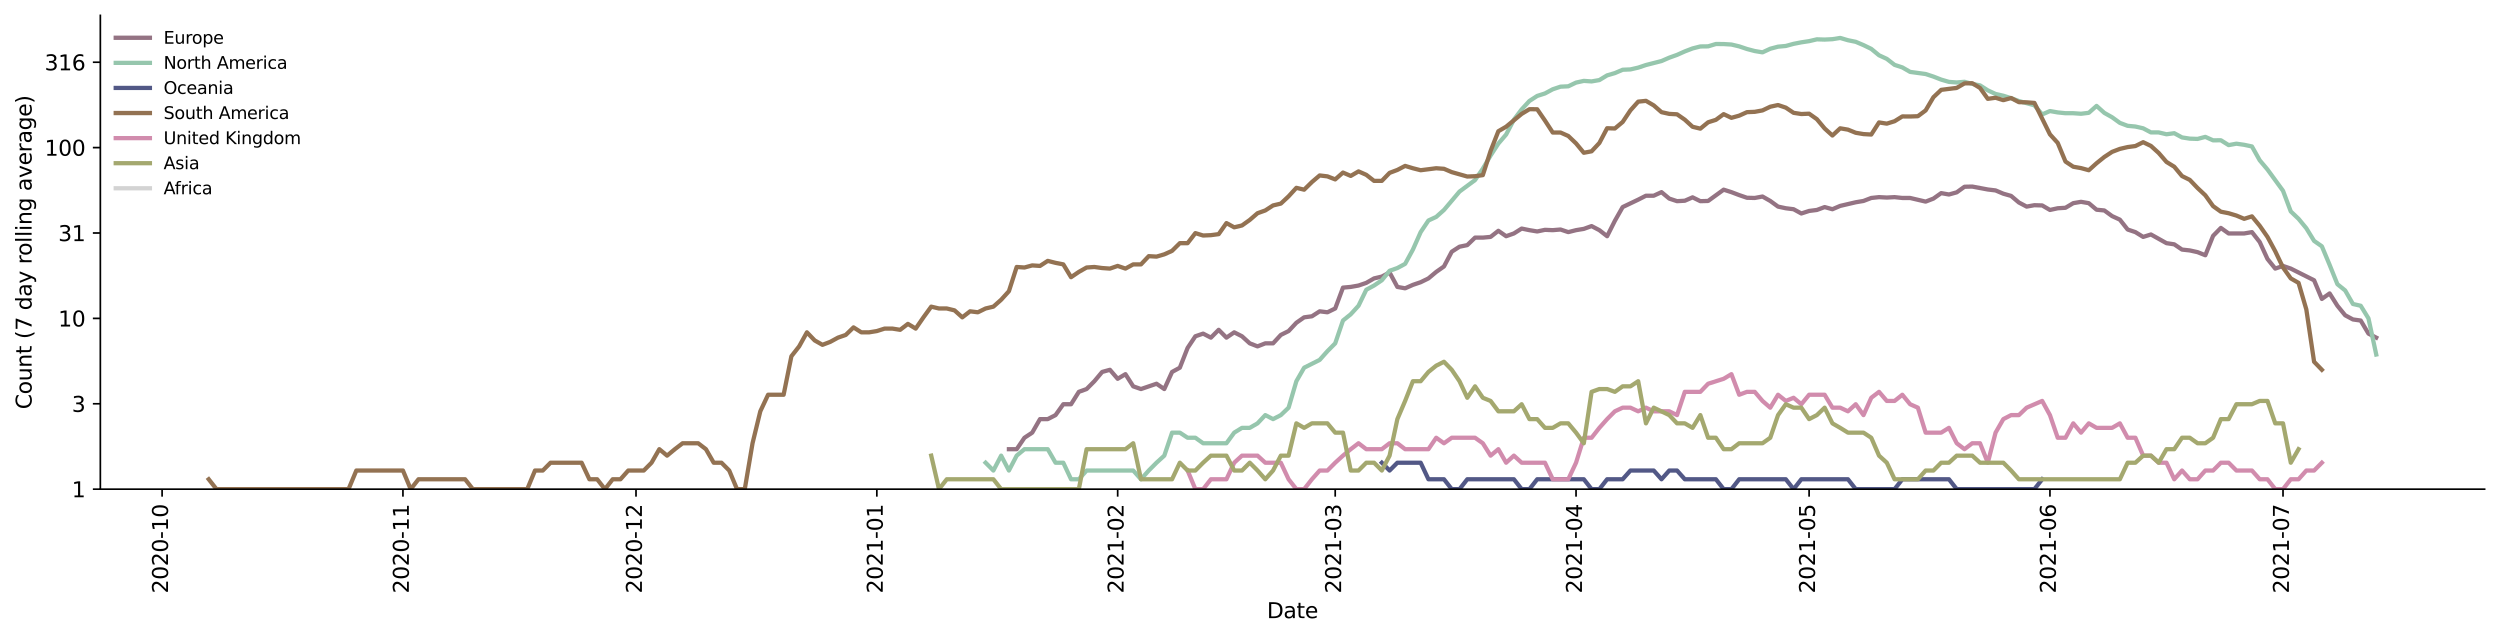 <?xml version="1.0" encoding="utf-8" standalone="no"?>
<!DOCTYPE svg PUBLIC "-//W3C//DTD SVG 1.1//EN"
  "http://www.w3.org/Graphics/SVG/1.1/DTD/svg11.dtd">
<svg height="298.621pt" version="1.1" viewBox="0 0 1170.166 298.621" width="1170.166pt" xmlns="http://www.w3.org/2000/svg" xmlns:xlink="http://www.w3.org/1999/xlink">
 <defs>
  <style type="text/css">*{stroke-linecap:butt;stroke-linejoin:round;}</style>
 </defs>
 <g id="figure_1">
  <g id="patch_1">
   <path d="M 0 298.621 
L 1170.166 298.621 
L 1170.166 0 
L 0 0 
z
" style="fill:#ffffff;"/>
  </g>
  <g id="axes_1">
   <g id="patch_2">
    <path d="M 46.966 228.96 
L 1162.966 228.96 
L 1162.966 7.2 
L 46.966 7.2 
z
" style="fill:#ffffff;"/>
   </g>
   <g id="matplotlib.axis_1">
    <g id="xtick_1">
     <g id="line2d_1">
      <defs>
       <path d="M 0 0 
L 0 3.5 
" id="m63867762b1" style="stroke:#000000;stroke-width:0.8;"/>
      </defs>
      <g>
       <use style="stroke:#000000;stroke-width:0.8;" x="75.875" xlink:href="#m63867762b1" y="228.96"/>
      </g>
     </g>
     <g id="text_1">
      <!-- 2020-10 -->
      <g transform="translate(78.634 277.743)rotate(-90)scale(0.1 -0.1)">
       <defs>
        <path d="M 1228 531 
L 3431 531 
L 3431 0 
L 469 0 
L 469 531 
Q 828 903 1448 1529 
Q 2069 2156 2228 2338 
Q 2531 2678 2651 2914 
Q 2772 3150 2772 3378 
Q 2772 3750 2511 3984 
Q 2250 4219 1831 4219 
Q 1534 4219 1204 4116 
Q 875 4013 500 3803 
L 500 4441 
Q 881 4594 1212 4672 
Q 1544 4750 1819 4750 
Q 2544 4750 2975 4387 
Q 3406 4025 3406 3419 
Q 3406 3131 3298 2873 
Q 3191 2616 2906 2266 
Q 2828 2175 2409 1742 
Q 1991 1309 1228 531 
z
" id="DejaVuSans-32" transform="scale(0.016)"/>
        <path d="M 2034 4250 
Q 1547 4250 1301 3770 
Q 1056 3291 1056 2328 
Q 1056 1369 1301 889 
Q 1547 409 2034 409 
Q 2525 409 2770 889 
Q 3016 1369 3016 2328 
Q 3016 3291 2770 3770 
Q 2525 4250 2034 4250 
z
M 2034 4750 
Q 2819 4750 3233 4129 
Q 3647 3509 3647 2328 
Q 3647 1150 3233 529 
Q 2819 -91 2034 -91 
Q 1250 -91 836 529 
Q 422 1150 422 2328 
Q 422 3509 836 4129 
Q 1250 4750 2034 4750 
z
" id="DejaVuSans-30" transform="scale(0.016)"/>
        <path d="M 313 2009 
L 1997 2009 
L 1997 1497 
L 313 1497 
L 313 2009 
z
" id="DejaVuSans-2d" transform="scale(0.016)"/>
        <path d="M 794 531 
L 1825 531 
L 1825 4091 
L 703 3866 
L 703 4441 
L 1819 4666 
L 2450 4666 
L 2450 531 
L 3481 531 
L 3481 0 
L 794 0 
L 794 531 
z
" id="DejaVuSans-31" transform="scale(0.016)"/>
       </defs>
       <use xlink:href="#DejaVuSans-32"/>
       <use x="63.623" xlink:href="#DejaVuSans-30"/>
       <use x="127.246" xlink:href="#DejaVuSans-32"/>
       <use x="190.869" xlink:href="#DejaVuSans-30"/>
       <use x="254.492" xlink:href="#DejaVuSans-2d"/>
       <use x="290.576" xlink:href="#DejaVuSans-31"/>
       <use x="354.199" xlink:href="#DejaVuSans-30"/>
      </g>
     </g>
    </g>
    <g id="xtick_2">
     <g id="line2d_2">
      <g>
       <use style="stroke:#000000;stroke-width:0.8;" x="188.602" xlink:href="#m63867762b1" y="228.96"/>
      </g>
     </g>
     <g id="text_2">
      <!-- 2020-11 -->
      <g transform="translate(191.361 277.743)rotate(-90)scale(0.1 -0.1)">
       <use xlink:href="#DejaVuSans-32"/>
       <use x="63.623" xlink:href="#DejaVuSans-30"/>
       <use x="127.246" xlink:href="#DejaVuSans-32"/>
       <use x="190.869" xlink:href="#DejaVuSans-30"/>
       <use x="254.492" xlink:href="#DejaVuSans-2d"/>
       <use x="290.576" xlink:href="#DejaVuSans-31"/>
       <use x="354.199" xlink:href="#DejaVuSans-31"/>
      </g>
     </g>
    </g>
    <g id="xtick_3">
     <g id="line2d_3">
      <g>
       <use style="stroke:#000000;stroke-width:0.8;" x="297.693" xlink:href="#m63867762b1" y="228.96"/>
      </g>
     </g>
     <g id="text_3">
      <!-- 2020-12 -->
      <g transform="translate(300.452 277.743)rotate(-90)scale(0.1 -0.1)">
       <use xlink:href="#DejaVuSans-32"/>
       <use x="63.623" xlink:href="#DejaVuSans-30"/>
       <use x="127.246" xlink:href="#DejaVuSans-32"/>
       <use x="190.869" xlink:href="#DejaVuSans-30"/>
       <use x="254.492" xlink:href="#DejaVuSans-2d"/>
       <use x="290.576" xlink:href="#DejaVuSans-31"/>
       <use x="354.199" xlink:href="#DejaVuSans-32"/>
      </g>
     </g>
    </g>
    <g id="xtick_4">
     <g id="line2d_4">
      <g>
       <use style="stroke:#000000;stroke-width:0.8;" x="410.42" xlink:href="#m63867762b1" y="228.96"/>
      </g>
     </g>
     <g id="text_4">
      <!-- 2021-01 -->
      <g transform="translate(413.18 277.743)rotate(-90)scale(0.1 -0.1)">
       <use xlink:href="#DejaVuSans-32"/>
       <use x="63.623" xlink:href="#DejaVuSans-30"/>
       <use x="127.246" xlink:href="#DejaVuSans-32"/>
       <use x="190.869" xlink:href="#DejaVuSans-31"/>
       <use x="254.492" xlink:href="#DejaVuSans-2d"/>
       <use x="290.576" xlink:href="#DejaVuSans-30"/>
       <use x="354.199" xlink:href="#DejaVuSans-31"/>
      </g>
     </g>
    </g>
    <g id="xtick_5">
     <g id="line2d_5">
      <g>
       <use style="stroke:#000000;stroke-width:0.8;" x="523.147" xlink:href="#m63867762b1" y="228.96"/>
      </g>
     </g>
     <g id="text_5">
      <!-- 2021-02 -->
      <g transform="translate(525.907 277.743)rotate(-90)scale(0.1 -0.1)">
       <use xlink:href="#DejaVuSans-32"/>
       <use x="63.623" xlink:href="#DejaVuSans-30"/>
       <use x="127.246" xlink:href="#DejaVuSans-32"/>
       <use x="190.869" xlink:href="#DejaVuSans-31"/>
       <use x="254.492" xlink:href="#DejaVuSans-2d"/>
       <use x="290.576" xlink:href="#DejaVuSans-30"/>
       <use x="354.199" xlink:href="#DejaVuSans-32"/>
      </g>
     </g>
    </g>
    <g id="xtick_6">
     <g id="line2d_6">
      <g>
       <use style="stroke:#000000;stroke-width:0.8;" x="624.966" xlink:href="#m63867762b1" y="228.96"/>
      </g>
     </g>
     <g id="text_6">
      <!-- 2021-03 -->
      <g transform="translate(627.725 277.743)rotate(-90)scale(0.1 -0.1)">
       <defs>
        <path d="M 2597 2516 
Q 3050 2419 3304 2112 
Q 3559 1806 3559 1356 
Q 3559 666 3084 287 
Q 2609 -91 1734 -91 
Q 1441 -91 1130 -33 
Q 819 25 488 141 
L 488 750 
Q 750 597 1062 519 
Q 1375 441 1716 441 
Q 2309 441 2620 675 
Q 2931 909 2931 1356 
Q 2931 1769 2642 2001 
Q 2353 2234 1838 2234 
L 1294 2234 
L 1294 2753 
L 1863 2753 
Q 2328 2753 2575 2939 
Q 2822 3125 2822 3475 
Q 2822 3834 2567 4026 
Q 2313 4219 1838 4219 
Q 1578 4219 1281 4162 
Q 984 4106 628 3988 
L 628 4550 
Q 988 4650 1302 4700 
Q 1616 4750 1894 4750 
Q 2613 4750 3031 4423 
Q 3450 4097 3450 3541 
Q 3450 3153 3228 2886 
Q 3006 2619 2597 2516 
z
" id="DejaVuSans-33" transform="scale(0.016)"/>
       </defs>
       <use xlink:href="#DejaVuSans-32"/>
       <use x="63.623" xlink:href="#DejaVuSans-30"/>
       <use x="127.246" xlink:href="#DejaVuSans-32"/>
       <use x="190.869" xlink:href="#DejaVuSans-31"/>
       <use x="254.492" xlink:href="#DejaVuSans-2d"/>
       <use x="290.576" xlink:href="#DejaVuSans-30"/>
       <use x="354.199" xlink:href="#DejaVuSans-33"/>
      </g>
     </g>
    </g>
    <g id="xtick_7">
     <g id="line2d_7">
      <g>
       <use style="stroke:#000000;stroke-width:0.8;" x="737.693" xlink:href="#m63867762b1" y="228.96"/>
      </g>
     </g>
     <g id="text_7">
      <!-- 2021-04 -->
      <g transform="translate(740.452 277.743)rotate(-90)scale(0.1 -0.1)">
       <defs>
        <path d="M 2419 4116 
L 825 1625 
L 2419 1625 
L 2419 4116 
z
M 2253 4666 
L 3047 4666 
L 3047 1625 
L 3713 1625 
L 3713 1100 
L 3047 1100 
L 3047 0 
L 2419 0 
L 2419 1100 
L 313 1100 
L 313 1709 
L 2253 4666 
z
" id="DejaVuSans-34" transform="scale(0.016)"/>
       </defs>
       <use xlink:href="#DejaVuSans-32"/>
       <use x="63.623" xlink:href="#DejaVuSans-30"/>
       <use x="127.246" xlink:href="#DejaVuSans-32"/>
       <use x="190.869" xlink:href="#DejaVuSans-31"/>
       <use x="254.492" xlink:href="#DejaVuSans-2d"/>
       <use x="290.576" xlink:href="#DejaVuSans-30"/>
       <use x="354.199" xlink:href="#DejaVuSans-34"/>
      </g>
     </g>
    </g>
    <g id="xtick_8">
     <g id="line2d_8">
      <g>
       <use style="stroke:#000000;stroke-width:0.8;" x="846.784" xlink:href="#m63867762b1" y="228.96"/>
      </g>
     </g>
     <g id="text_8">
      <!-- 2021-05 -->
      <g transform="translate(849.543 277.743)rotate(-90)scale(0.1 -0.1)">
       <defs>
        <path d="M 691 4666 
L 3169 4666 
L 3169 4134 
L 1269 4134 
L 1269 2991 
Q 1406 3038 1543 3061 
Q 1681 3084 1819 3084 
Q 2600 3084 3056 2656 
Q 3513 2228 3513 1497 
Q 3513 744 3044 326 
Q 2575 -91 1722 -91 
Q 1428 -91 1123 -41 
Q 819 9 494 109 
L 494 744 
Q 775 591 1075 516 
Q 1375 441 1709 441 
Q 2250 441 2565 725 
Q 2881 1009 2881 1497 
Q 2881 1984 2565 2268 
Q 2250 2553 1709 2553 
Q 1456 2553 1204 2497 
Q 953 2441 691 2322 
L 691 4666 
z
" id="DejaVuSans-35" transform="scale(0.016)"/>
       </defs>
       <use xlink:href="#DejaVuSans-32"/>
       <use x="63.623" xlink:href="#DejaVuSans-30"/>
       <use x="127.246" xlink:href="#DejaVuSans-32"/>
       <use x="190.869" xlink:href="#DejaVuSans-31"/>
       <use x="254.492" xlink:href="#DejaVuSans-2d"/>
       <use x="290.576" xlink:href="#DejaVuSans-30"/>
       <use x="354.199" xlink:href="#DejaVuSans-35"/>
      </g>
     </g>
    </g>
    <g id="xtick_9">
     <g id="line2d_9">
      <g>
       <use style="stroke:#000000;stroke-width:0.8;" x="959.511" xlink:href="#m63867762b1" y="228.96"/>
      </g>
     </g>
     <g id="text_9">
      <!-- 2021-06 -->
      <g transform="translate(962.27 277.743)rotate(-90)scale(0.1 -0.1)">
       <defs>
        <path d="M 2113 2584 
Q 1688 2584 1439 2293 
Q 1191 2003 1191 1497 
Q 1191 994 1439 701 
Q 1688 409 2113 409 
Q 2538 409 2786 701 
Q 3034 994 3034 1497 
Q 3034 2003 2786 2293 
Q 2538 2584 2113 2584 
z
M 3366 4563 
L 3366 3988 
Q 3128 4100 2886 4159 
Q 2644 4219 2406 4219 
Q 1781 4219 1451 3797 
Q 1122 3375 1075 2522 
Q 1259 2794 1537 2939 
Q 1816 3084 2150 3084 
Q 2853 3084 3261 2657 
Q 3669 2231 3669 1497 
Q 3669 778 3244 343 
Q 2819 -91 2113 -91 
Q 1303 -91 875 529 
Q 447 1150 447 2328 
Q 447 3434 972 4092 
Q 1497 4750 2381 4750 
Q 2619 4750 2861 4703 
Q 3103 4656 3366 4563 
z
" id="DejaVuSans-36" transform="scale(0.016)"/>
       </defs>
       <use xlink:href="#DejaVuSans-32"/>
       <use x="63.623" xlink:href="#DejaVuSans-30"/>
       <use x="127.246" xlink:href="#DejaVuSans-32"/>
       <use x="190.869" xlink:href="#DejaVuSans-31"/>
       <use x="254.492" xlink:href="#DejaVuSans-2d"/>
       <use x="290.576" xlink:href="#DejaVuSans-30"/>
       <use x="354.199" xlink:href="#DejaVuSans-36"/>
      </g>
     </g>
    </g>
    <g id="xtick_10">
     <g id="line2d_10">
      <g>
       <use style="stroke:#000000;stroke-width:0.8;" x="1068.602" xlink:href="#m63867762b1" y="228.96"/>
      </g>
     </g>
     <g id="text_10">
      <!-- 2021-07 -->
      <g transform="translate(1071.361 277.743)rotate(-90)scale(0.1 -0.1)">
       <defs>
        <path d="M 525 4666 
L 3525 4666 
L 3525 4397 
L 1831 0 
L 1172 0 
L 2766 4134 
L 525 4134 
L 525 4666 
z
" id="DejaVuSans-37" transform="scale(0.016)"/>
       </defs>
       <use xlink:href="#DejaVuSans-32"/>
       <use x="63.623" xlink:href="#DejaVuSans-30"/>
       <use x="127.246" xlink:href="#DejaVuSans-32"/>
       <use x="190.869" xlink:href="#DejaVuSans-31"/>
       <use x="254.492" xlink:href="#DejaVuSans-2d"/>
       <use x="290.576" xlink:href="#DejaVuSans-30"/>
       <use x="354.199" xlink:href="#DejaVuSans-37"/>
      </g>
     </g>
    </g>
    <g id="text_11">
     <!-- Date -->
     <g transform="translate(593.015 289.341)scale(0.1 -0.1)">
      <defs>
       <path d="M 1259 4147 
L 1259 519 
L 2022 519 
Q 2988 519 3436 956 
Q 3884 1394 3884 2338 
Q 3884 3275 3436 3711 
Q 2988 4147 2022 4147 
L 1259 4147 
z
M 628 4666 
L 1925 4666 
Q 3281 4666 3915 4102 
Q 4550 3538 4550 2338 
Q 4550 1131 3912 565 
Q 3275 0 1925 0 
L 628 0 
L 628 4666 
z
" id="DejaVuSans-44" transform="scale(0.016)"/>
       <path d="M 2194 1759 
Q 1497 1759 1228 1600 
Q 959 1441 959 1056 
Q 959 750 1161 570 
Q 1363 391 1709 391 
Q 2188 391 2477 730 
Q 2766 1069 2766 1631 
L 2766 1759 
L 2194 1759 
z
M 3341 1997 
L 3341 0 
L 2766 0 
L 2766 531 
Q 2569 213 2275 61 
Q 1981 -91 1556 -91 
Q 1019 -91 701 211 
Q 384 513 384 1019 
Q 384 1609 779 1909 
Q 1175 2209 1959 2209 
L 2766 2209 
L 2766 2266 
Q 2766 2663 2505 2880 
Q 2244 3097 1772 3097 
Q 1472 3097 1187 3025 
Q 903 2953 641 2809 
L 641 3341 
Q 956 3463 1253 3523 
Q 1550 3584 1831 3584 
Q 2591 3584 2966 3190 
Q 3341 2797 3341 1997 
z
" id="DejaVuSans-61" transform="scale(0.016)"/>
       <path d="M 1172 4494 
L 1172 3500 
L 2356 3500 
L 2356 3053 
L 1172 3053 
L 1172 1153 
Q 1172 725 1289 603 
Q 1406 481 1766 481 
L 2356 481 
L 2356 0 
L 1766 0 
Q 1100 0 847 248 
Q 594 497 594 1153 
L 594 3053 
L 172 3053 
L 172 3500 
L 594 3500 
L 594 4494 
L 1172 4494 
z
" id="DejaVuSans-74" transform="scale(0.016)"/>
       <path d="M 3597 1894 
L 3597 1613 
L 953 1613 
Q 991 1019 1311 708 
Q 1631 397 2203 397 
Q 2534 397 2845 478 
Q 3156 559 3463 722 
L 3463 178 
Q 3153 47 2828 -22 
Q 2503 -91 2169 -91 
Q 1331 -91 842 396 
Q 353 884 353 1716 
Q 353 2575 817 3079 
Q 1281 3584 2069 3584 
Q 2775 3584 3186 3129 
Q 3597 2675 3597 1894 
z
M 3022 2063 
Q 3016 2534 2758 2815 
Q 2500 3097 2075 3097 
Q 1594 3097 1305 2825 
Q 1016 2553 972 2059 
L 3022 2063 
z
" id="DejaVuSans-65" transform="scale(0.016)"/>
      </defs>
      <use xlink:href="#DejaVuSans-44"/>
      <use x="77.002" xlink:href="#DejaVuSans-61"/>
      <use x="138.281" xlink:href="#DejaVuSans-74"/>
      <use x="177.49" xlink:href="#DejaVuSans-65"/>
     </g>
    </g>
   </g>
   <g id="matplotlib.axis_2">
    <g id="ytick_1">
     <g id="line2d_11">
      <defs>
       <path d="M 0 0 
L -3.5 0 
" id="m324a8c10ae" style="stroke:#000000;stroke-width:0.8;"/>
      </defs>
      <g>
       <use style="stroke:#000000;stroke-width:0.8;" x="46.966" xlink:href="#m324a8c10ae" y="228.96"/>
      </g>
     </g>
     <g id="text_12">
      <!-- 1 -->
      <g transform="translate(33.603 232.759)scale(0.1 -0.1)">
       <use xlink:href="#DejaVuSans-31"/>
      </g>
     </g>
    </g>
    <g id="ytick_2">
     <g id="line2d_12">
      <g>
       <use style="stroke:#000000;stroke-width:0.8;" x="46.966" xlink:href="#m324a8c10ae" y="188.993"/>
      </g>
     </g>
     <g id="text_13">
      <!-- 3 -->
      <g transform="translate(33.603 192.792)scale(0.1 -0.1)">
       <use xlink:href="#DejaVuSans-33"/>
      </g>
     </g>
    </g>
    <g id="ytick_3">
     <g id="line2d_13">
      <g>
       <use style="stroke:#000000;stroke-width:0.8;" x="46.966" xlink:href="#m324a8c10ae" y="149.026"/>
      </g>
     </g>
     <g id="text_14">
      <!-- 10 -->
      <g transform="translate(27.241 152.825)scale(0.1 -0.1)">
       <use xlink:href="#DejaVuSans-31"/>
       <use x="63.623" xlink:href="#DejaVuSans-30"/>
      </g>
     </g>
    </g>
    <g id="ytick_4">
     <g id="line2d_14">
      <g>
       <use style="stroke:#000000;stroke-width:0.8;" x="46.966" xlink:href="#m324a8c10ae" y="109.059"/>
      </g>
     </g>
     <g id="text_15">
      <!-- 31 -->
      <g transform="translate(27.241 112.858)scale(0.1 -0.1)">
       <use xlink:href="#DejaVuSans-33"/>
       <use x="63.623" xlink:href="#DejaVuSans-31"/>
      </g>
     </g>
    </g>
    <g id="ytick_5">
     <g id="line2d_15">
      <g>
       <use style="stroke:#000000;stroke-width:0.8;" x="46.966" xlink:href="#m324a8c10ae" y="69.092"/>
      </g>
     </g>
     <g id="text_16">
      <!-- 100 -->
      <g transform="translate(20.878 72.891)scale(0.1 -0.1)">
       <use xlink:href="#DejaVuSans-31"/>
       <use x="63.623" xlink:href="#DejaVuSans-30"/>
       <use x="127.246" xlink:href="#DejaVuSans-30"/>
      </g>
     </g>
    </g>
    <g id="ytick_6">
     <g id="line2d_16">
      <g>
       <use style="stroke:#000000;stroke-width:0.8;" x="46.966" xlink:href="#m324a8c10ae" y="29.125"/>
      </g>
     </g>
     <g id="text_17">
      <!-- 316 -->
      <g transform="translate(20.878 32.924)scale(0.1 -0.1)">
       <use xlink:href="#DejaVuSans-33"/>
       <use x="63.623" xlink:href="#DejaVuSans-31"/>
       <use x="127.246" xlink:href="#DejaVuSans-36"/>
      </g>
     </g>
    </g>
    <g id="text_18">
     <!-- Count (7 day rolling average) -->
     <g transform="translate(14.798 191.548)rotate(-90)scale(0.1 -0.1)">
      <defs>
       <path d="M 4122 4306 
L 4122 3641 
Q 3803 3938 3442 4084 
Q 3081 4231 2675 4231 
Q 1875 4231 1450 3742 
Q 1025 3253 1025 2328 
Q 1025 1406 1450 917 
Q 1875 428 2675 428 
Q 3081 428 3442 575 
Q 3803 722 4122 1019 
L 4122 359 
Q 3791 134 3420 21 
Q 3050 -91 2638 -91 
Q 1578 -91 968 557 
Q 359 1206 359 2328 
Q 359 3453 968 4101 
Q 1578 4750 2638 4750 
Q 3056 4750 3426 4639 
Q 3797 4528 4122 4306 
z
" id="DejaVuSans-43" transform="scale(0.016)"/>
       <path d="M 1959 3097 
Q 1497 3097 1228 2736 
Q 959 2375 959 1747 
Q 959 1119 1226 758 
Q 1494 397 1959 397 
Q 2419 397 2687 759 
Q 2956 1122 2956 1747 
Q 2956 2369 2687 2733 
Q 2419 3097 1959 3097 
z
M 1959 3584 
Q 2709 3584 3137 3096 
Q 3566 2609 3566 1747 
Q 3566 888 3137 398 
Q 2709 -91 1959 -91 
Q 1206 -91 779 398 
Q 353 888 353 1747 
Q 353 2609 779 3096 
Q 1206 3584 1959 3584 
z
" id="DejaVuSans-6f" transform="scale(0.016)"/>
       <path d="M 544 1381 
L 544 3500 
L 1119 3500 
L 1119 1403 
Q 1119 906 1312 657 
Q 1506 409 1894 409 
Q 2359 409 2629 706 
Q 2900 1003 2900 1516 
L 2900 3500 
L 3475 3500 
L 3475 0 
L 2900 0 
L 2900 538 
Q 2691 219 2414 64 
Q 2138 -91 1772 -91 
Q 1169 -91 856 284 
Q 544 659 544 1381 
z
M 1991 3584 
L 1991 3584 
z
" id="DejaVuSans-75" transform="scale(0.016)"/>
       <path d="M 3513 2113 
L 3513 0 
L 2938 0 
L 2938 2094 
Q 2938 2591 2744 2837 
Q 2550 3084 2163 3084 
Q 1697 3084 1428 2787 
Q 1159 2491 1159 1978 
L 1159 0 
L 581 0 
L 581 3500 
L 1159 3500 
L 1159 2956 
Q 1366 3272 1645 3428 
Q 1925 3584 2291 3584 
Q 2894 3584 3203 3211 
Q 3513 2838 3513 2113 
z
" id="DejaVuSans-6e" transform="scale(0.016)"/>
       <path id="DejaVuSans-20" transform="scale(0.016)"/>
       <path d="M 1984 4856 
Q 1566 4138 1362 3434 
Q 1159 2731 1159 2009 
Q 1159 1288 1364 580 
Q 1569 -128 1984 -844 
L 1484 -844 
Q 1016 -109 783 600 
Q 550 1309 550 2009 
Q 550 2706 781 3412 
Q 1013 4119 1484 4856 
L 1984 4856 
z
" id="DejaVuSans-28" transform="scale(0.016)"/>
       <path d="M 2906 2969 
L 2906 4863 
L 3481 4863 
L 3481 0 
L 2906 0 
L 2906 525 
Q 2725 213 2448 61 
Q 2172 -91 1784 -91 
Q 1150 -91 751 415 
Q 353 922 353 1747 
Q 353 2572 751 3078 
Q 1150 3584 1784 3584 
Q 2172 3584 2448 3432 
Q 2725 3281 2906 2969 
z
M 947 1747 
Q 947 1113 1208 752 
Q 1469 391 1925 391 
Q 2381 391 2643 752 
Q 2906 1113 2906 1747 
Q 2906 2381 2643 2742 
Q 2381 3103 1925 3103 
Q 1469 3103 1208 2742 
Q 947 2381 947 1747 
z
" id="DejaVuSans-64" transform="scale(0.016)"/>
       <path d="M 2059 -325 
Q 1816 -950 1584 -1140 
Q 1353 -1331 966 -1331 
L 506 -1331 
L 506 -850 
L 844 -850 
Q 1081 -850 1212 -737 
Q 1344 -625 1503 -206 
L 1606 56 
L 191 3500 
L 800 3500 
L 1894 763 
L 2988 3500 
L 3597 3500 
L 2059 -325 
z
" id="DejaVuSans-79" transform="scale(0.016)"/>
       <path d="M 2631 2963 
Q 2534 3019 2420 3045 
Q 2306 3072 2169 3072 
Q 1681 3072 1420 2755 
Q 1159 2438 1159 1844 
L 1159 0 
L 581 0 
L 581 3500 
L 1159 3500 
L 1159 2956 
Q 1341 3275 1631 3429 
Q 1922 3584 2338 3584 
Q 2397 3584 2469 3576 
Q 2541 3569 2628 3553 
L 2631 2963 
z
" id="DejaVuSans-72" transform="scale(0.016)"/>
       <path d="M 603 4863 
L 1178 4863 
L 1178 0 
L 603 0 
L 603 4863 
z
" id="DejaVuSans-6c" transform="scale(0.016)"/>
       <path d="M 603 3500 
L 1178 3500 
L 1178 0 
L 603 0 
L 603 3500 
z
M 603 4863 
L 1178 4863 
L 1178 4134 
L 603 4134 
L 603 4863 
z
" id="DejaVuSans-69" transform="scale(0.016)"/>
       <path d="M 2906 1791 
Q 2906 2416 2648 2759 
Q 2391 3103 1925 3103 
Q 1463 3103 1205 2759 
Q 947 2416 947 1791 
Q 947 1169 1205 825 
Q 1463 481 1925 481 
Q 2391 481 2648 825 
Q 2906 1169 2906 1791 
z
M 3481 434 
Q 3481 -459 3084 -895 
Q 2688 -1331 1869 -1331 
Q 1566 -1331 1297 -1286 
Q 1028 -1241 775 -1147 
L 775 -588 
Q 1028 -725 1275 -790 
Q 1522 -856 1778 -856 
Q 2344 -856 2625 -561 
Q 2906 -266 2906 331 
L 2906 616 
Q 2728 306 2450 153 
Q 2172 0 1784 0 
Q 1141 0 747 490 
Q 353 981 353 1791 
Q 353 2603 747 3093 
Q 1141 3584 1784 3584 
Q 2172 3584 2450 3431 
Q 2728 3278 2906 2969 
L 2906 3500 
L 3481 3500 
L 3481 434 
z
" id="DejaVuSans-67" transform="scale(0.016)"/>
       <path d="M 191 3500 
L 800 3500 
L 1894 563 
L 2988 3500 
L 3597 3500 
L 2284 0 
L 1503 0 
L 191 3500 
z
" id="DejaVuSans-76" transform="scale(0.016)"/>
       <path d="M 513 4856 
L 1013 4856 
Q 1481 4119 1714 3412 
Q 1947 2706 1947 2009 
Q 1947 1309 1714 600 
Q 1481 -109 1013 -844 
L 513 -844 
Q 928 -128 1133 580 
Q 1338 1288 1338 2009 
Q 1338 2731 1133 3434 
Q 928 4138 513 4856 
z
" id="DejaVuSans-29" transform="scale(0.016)"/>
      </defs>
      <use xlink:href="#DejaVuSans-43"/>
      <use x="69.824" xlink:href="#DejaVuSans-6f"/>
      <use x="131.006" xlink:href="#DejaVuSans-75"/>
      <use x="194.385" xlink:href="#DejaVuSans-6e"/>
      <use x="257.764" xlink:href="#DejaVuSans-74"/>
      <use x="296.973" xlink:href="#DejaVuSans-20"/>
      <use x="328.76" xlink:href="#DejaVuSans-28"/>
      <use x="367.773" xlink:href="#DejaVuSans-37"/>
      <use x="431.396" xlink:href="#DejaVuSans-20"/>
      <use x="463.184" xlink:href="#DejaVuSans-64"/>
      <use x="526.66" xlink:href="#DejaVuSans-61"/>
      <use x="587.939" xlink:href="#DejaVuSans-79"/>
      <use x="647.119" xlink:href="#DejaVuSans-20"/>
      <use x="678.906" xlink:href="#DejaVuSans-72"/>
      <use x="717.77" xlink:href="#DejaVuSans-6f"/>
      <use x="778.951" xlink:href="#DejaVuSans-6c"/>
      <use x="806.734" xlink:href="#DejaVuSans-6c"/>
      <use x="834.518" xlink:href="#DejaVuSans-69"/>
      <use x="862.301" xlink:href="#DejaVuSans-6e"/>
      <use x="925.68" xlink:href="#DejaVuSans-67"/>
      <use x="989.156" xlink:href="#DejaVuSans-20"/>
      <use x="1020.943" xlink:href="#DejaVuSans-61"/>
      <use x="1082.223" xlink:href="#DejaVuSans-76"/>
      <use x="1141.402" xlink:href="#DejaVuSans-65"/>
      <use x="1202.926" xlink:href="#DejaVuSans-72"/>
      <use x="1244.039" xlink:href="#DejaVuSans-61"/>
      <use x="1305.318" xlink:href="#DejaVuSans-67"/>
      <use x="1368.795" xlink:href="#DejaVuSans-65"/>
      <use x="1430.318" xlink:href="#DejaVuSans-29"/>
     </g>
    </g>
   </g>
   <g id="line2d_17">
    <path clip-path="url(#pad38dbbc99)" d="M 472.238 210.249 
L 475.875 210.249 
L 479.511 204.897 
L 483.147 202.502 
L 486.784 196.173 
L 490.42 196.173 
L 494.057 194.296 
L 497.693 189.207 
L 501.329 189.207 
L 504.966 183.408 
L 508.602 182.097 
L 512.238 178.44 
L 515.875 174.095 
L 519.511 173.089 
L 523.147 177.302 
L 526.784 175.131 
L 530.42 180.835 
L 534.057 182.097 
L 541.329 179.617 
L 544.966 182.097 
L 548.602 174.095 
L 552.238 172.111 
L 555.875 162.855 
L 559.511 157.398 
L 563.147 156.158 
L 566.784 158.035 
L 570.42 154.377 
L 574.057 158.035 
L 577.693 155.554 
L 581.329 157.398 
L 584.966 160.707 
L 588.602 162.124 
L 592.238 160.707 
L 595.875 160.707 
L 599.511 156.772 
L 603.147 154.961 
L 606.784 151.069 
L 610.42 148.534 
L 614.057 148.048 
L 617.693 145.717 
L 621.329 146.171 
L 624.966 144.391 
L 628.602 134.621 
L 632.238 134.295 
L 635.875 133.652 
L 639.511 132.401 
L 643.147 130.315 
L 646.784 129.458 
L 650.42 127.536 
L 654.057 134.295 
L 657.693 134.95 
L 661.329 133.335 
L 664.966 132.096 
L 668.602 130.315 
L 672.238 127.27 
L 675.875 124.716 
L 679.511 117.817 
L 683.147 115.476 
L 686.784 114.73 
L 690.42 111.22 
L 694.057 111.22 
L 697.693 110.888 
L 701.329 108.033 
L 704.966 110.559 
L 708.602 109.273 
L 712.238 106.983 
L 715.875 107.73 
L 719.511 108.339 
L 723.147 107.579 
L 726.784 107.73 
L 730.42 107.429 
L 734.057 108.647 
L 737.693 107.73 
L 741.329 107.131 
L 744.966 105.821 
L 748.602 107.73 
L 752.238 110.559 
L 755.875 103.34 
L 759.511 96.923 
L 766.784 93.453 
L 770.42 91.603 
L 774.057 91.603 
L 777.693 89.936 
L 781.329 92.957 
L 784.966 94.161 
L 788.602 93.957 
L 792.238 92.37 
L 795.875 94.161 
L 799.511 94.059 
L 806.784 88.78 
L 810.42 89.936 
L 814.057 91.319 
L 817.693 92.565 
L 821.329 92.662 
L 824.966 91.984 
L 828.602 94.059 
L 832.238 96.702 
L 835.875 97.48 
L 839.511 97.932 
L 843.147 99.923 
L 846.784 98.738 
L 850.42 98.275 
L 854.057 96.923 
L 857.693 97.932 
L 861.329 96.374 
L 868.602 94.675 
L 872.238 94.059 
L 875.875 92.662 
L 879.511 92.273 
L 883.147 92.467 
L 886.784 92.273 
L 890.42 92.662 
L 894.057 92.662 
L 901.329 94.366 
L 904.966 92.957 
L 908.602 90.391 
L 912.238 91.038 
L 915.875 90.027 
L 919.511 87.409 
L 923.147 87.325 
L 930.42 88.693 
L 934.057 89.132 
L 937.693 90.667 
L 941.329 91.698 
L 944.966 94.779 
L 948.602 96.702 
L 952.238 96.049 
L 955.875 96.157 
L 959.511 98.275 
L 963.147 97.48 
L 966.784 97.256 
L 970.42 95.092 
L 974.057 94.469 
L 977.693 95.092 
L 981.329 98.161 
L 984.966 98.506 
L 988.602 101.15 
L 992.238 102.812 
L 995.875 107.429 
L 999.511 108.647 
L 1003.147 110.888 
L 1006.784 109.75 
L 1014.057 113.818 
L 1017.693 114.362 
L 1021.329 116.823 
L 1024.966 117.217 
L 1028.602 118.02 
L 1032.238 119.471 
L 1035.875 110.395 
L 1039.511 106.689 
L 1043.147 109.273 
L 1050.42 109.273 
L 1054.057 108.647 
L 1057.693 113.283 
L 1061.329 121.207 
L 1064.966 125.716 
L 1068.602 124.471 
L 1072.238 125.716 
L 1083.147 131.194 
L 1086.784 139.918 
L 1090.42 137.345 
L 1094.057 143.113 
L 1097.693 147.569 
L 1101.329 149.526 
L 1104.966 150.032 
L 1108.602 156.158 
L 1112.238 158.035 
L 1112.238 158.035 
" style="fill:none;stroke:#947383;stroke-linecap:square;stroke-width:2;"/>
   </g>
   <g id="line2d_18">
    <path clip-path="url(#pad38dbbc99)" d="M 461.329 216.578 
L 464.966 220.236 
L 468.602 213.269 
L 472.238 220.236 
L 475.875 213.269 
L 479.511 210.249 
L 490.42 210.249 
L 494.057 216.578 
L 497.693 216.578 
L 501.329 224.324 
L 504.966 224.324 
L 508.602 220.236 
L 530.42 220.236 
L 534.057 224.324 
L 537.693 220.236 
L 541.329 216.578 
L 544.966 213.269 
L 548.602 202.502 
L 552.238 202.502 
L 555.875 204.897 
L 559.511 204.897 
L 563.147 207.47 
L 574.057 207.47 
L 577.693 202.502 
L 581.329 200.262 
L 584.966 200.262 
L 588.602 198.157 
L 592.238 194.296 
L 595.875 196.173 
L 599.511 194.296 
L 603.147 190.822 
L 606.784 178.44 
L 610.42 172.111 
L 617.693 168.453 
L 621.329 164.364 
L 624.966 160.707 
L 628.602 150.032 
L 632.238 147.097 
L 635.875 143.113 
L 639.511 135.618 
L 643.147 133.652 
L 646.784 131.194 
L 650.42 126.744 
L 654.057 125.463 
L 657.693 123.507 
L 661.329 116.823 
L 664.966 108.647 
L 668.602 103.208 
L 672.238 101.527 
L 675.875 98.275 
L 683.147 89.666 
L 690.42 84.276 
L 694.057 78.947 
L 697.693 72.805 
L 701.329 67.21 
L 704.966 62.97 
L 708.602 56.023 
L 712.238 51.201 
L 715.875 47.257 
L 719.511 44.906 
L 723.147 43.74 
L 726.784 41.789 
L 730.42 40.568 
L 734.057 40.394 
L 737.693 38.659 
L 741.329 37.863 
L 744.966 38.106 
L 748.602 37.482 
L 752.238 35.279 
L 755.875 34.21 
L 759.511 32.648 
L 763.147 32.492 
L 766.784 31.655 
L 770.42 30.429 
L 777.693 28.574 
L 781.329 26.99 
L 784.966 25.688 
L 788.602 24.064 
L 792.238 22.67 
L 795.875 21.744 
L 799.511 21.694 
L 803.147 20.597 
L 806.784 20.622 
L 810.42 20.843 
L 814.057 21.706 
L 817.693 22.931 
L 821.329 23.889 
L 824.966 24.501 
L 828.602 22.813 
L 832.238 21.846 
L 835.875 21.517 
L 839.511 20.524 
L 843.147 19.809 
L 846.784 19.262 
L 850.42 18.41 
L 854.057 18.526 
L 857.693 18.341 
L 861.329 17.76 
L 864.966 18.828 
L 868.602 19.57 
L 872.238 21.116 
L 875.875 22.878 
L 879.511 25.873 
L 883.147 27.555 
L 886.784 30.364 
L 890.42 31.554 
L 894.057 33.651 
L 901.329 34.648 
L 904.966 35.845 
L 908.602 37.263 
L 912.238 38.33 
L 915.875 38.597 
L 919.511 38.29 
L 923.147 39.263 
L 926.784 39.963 
L 930.42 42.289 
L 934.057 43.979 
L 937.693 44.807 
L 941.329 45.959 
L 944.966 47.283 
L 952.238 49.299 
L 955.875 53.56 
L 959.511 51.979 
L 963.147 52.621 
L 966.784 52.994 
L 970.42 52.994 
L 974.057 53.244 
L 977.693 52.807 
L 981.329 49.58 
L 984.966 52.838 
L 988.602 54.884 
L 992.238 57.518 
L 995.875 58.895 
L 999.511 59.229 
L 1003.147 60.061 
L 1006.784 61.986 
L 1010.42 61.986 
L 1014.057 62.846 
L 1017.693 62.352 
L 1021.329 64.327 
L 1024.966 64.893 
L 1028.602 65.025 
L 1032.238 64.068 
L 1035.875 65.693 
L 1039.511 65.648 
L 1043.147 67.922 
L 1046.784 67.257 
L 1050.42 67.778 
L 1054.057 68.551 
L 1057.693 75.027 
L 1061.329 79.344 
L 1068.602 89.309 
L 1072.238 98.972 
L 1075.875 102.422 
L 1079.511 106.836 
L 1083.147 112.756 
L 1086.784 115.288 
L 1090.42 123.986 
L 1094.057 133.021 
L 1097.693 135.957 
L 1101.329 142.286 
L 1104.966 143.113 
L 1108.602 149.026 
L 1112.238 165.942 
L 1112.238 165.942 
" style="fill:none;stroke:#96c6ad;stroke-linecap:square;stroke-width:2;"/>
   </g>
   <g id="line2d_19">
    <path clip-path="url(#pad38dbbc99)" d="M 646.784 216.578 
L 650.42 220.236 
L 654.057 216.578 
L 657.693 216.578 
L 661.329 216.578 
L 664.966 216.578 
L 668.602 224.324 
L 672.238 224.324 
L 675.875 224.324 
L 679.511 228.96 
L 683.147 228.96 
L 686.784 224.324 
L 690.42 224.324 
L 694.057 224.324 
L 697.693 224.324 
L 701.329 224.324 
L 704.966 224.324 
L 708.602 224.324 
L 712.238 228.96 
L 715.875 228.96 
L 719.511 224.324 
L 723.147 224.324 
L 726.784 224.324 
L 730.42 224.324 
L 734.057 224.324 
L 737.693 224.324 
L 741.329 224.324 
L 744.966 228.96 
L 748.602 228.96 
L 752.238 224.324 
L 755.875 224.324 
L 759.511 224.324 
L 763.147 220.236 
L 766.784 220.236 
L 770.42 220.236 
L 774.057 220.236 
L 777.693 224.324 
L 781.329 220.236 
L 784.966 220.236 
L 788.602 224.324 
L 792.238 224.324 
L 795.875 224.324 
L 799.511 224.324 
L 803.147 224.324 
L 806.784 228.96 
L 810.42 228.96 
L 814.057 224.324 
L 817.693 224.324 
L 821.329 224.324 
L 824.966 224.324 
L 828.602 224.324 
L 832.238 224.324 
L 835.875 224.324 
L 839.511 228.96 
L 843.147 224.324 
L 846.784 224.324 
L 850.42 224.324 
L 854.057 224.324 
L 857.693 224.324 
L 861.329 224.324 
L 864.966 224.324 
L 868.602 228.96 
L 872.238 228.96 
L 875.875 228.96 
L 879.511 228.96 
L 883.147 228.96 
L 886.784 228.96 
L 890.42 224.324 
L 894.057 224.324 
L 897.693 224.324 
L 901.329 224.324 
L 904.966 224.324 
L 908.602 224.324 
L 912.238 224.324 
L 915.875 228.96 
L 919.511 228.96 
L 923.147 228.96 
L 926.784 228.96 
L 930.42 228.96 
L 934.057 228.96 
L 937.693 228.96 
L 941.329 228.96 
L 944.966 228.96 
L 948.602 228.96 
L 952.238 228.96 
L 955.875 224.324 
" style="fill:none;stroke:#525886;stroke-linecap:square;stroke-width:2;"/>
   </g>
   <g id="line2d_20">
    <path clip-path="url(#pad38dbbc99)" d="M 97.693 224.324 
L 101.329 228.96 
L 163.147 228.96 
L 166.784 220.236 
L 188.602 220.236 
L 192.238 228.96 
L 195.875 224.324 
L 217.693 224.324 
L 221.329 228.96 
L 246.784 228.96 
L 250.42 220.236 
L 254.057 220.236 
L 257.693 216.578 
L 272.238 216.578 
L 275.875 224.324 
L 279.511 224.324 
L 283.147 228.96 
L 286.784 224.324 
L 290.42 224.324 
L 294.057 220.236 
L 301.329 220.236 
L 304.966 216.578 
L 308.602 210.249 
L 312.238 213.269 
L 315.875 210.249 
L 319.511 207.47 
L 326.784 207.47 
L 330.42 210.249 
L 334.057 216.578 
L 337.693 216.578 
L 341.329 220.236 
L 344.966 228.96 
L 348.602 228.96 
L 352.238 207.47 
L 355.875 192.516 
L 359.511 184.769 
L 366.784 184.769 
L 370.42 166.759 
L 374.057 162.124 
L 377.693 155.554 
L 381.329 159.345 
L 384.966 161.408 
L 388.602 160.019 
L 392.238 158.035 
L 395.875 156.772 
L 399.511 153.239 
L 403.147 155.554 
L 406.784 155.554 
L 410.42 154.961 
L 414.057 153.804 
L 417.693 153.804 
L 421.329 154.377 
L 424.966 151.599 
L 428.602 153.804 
L 432.238 148.534 
L 435.875 143.533 
L 439.511 144.391 
L 443.147 144.391 
L 446.784 145.269 
L 450.42 148.534 
L 454.057 145.717 
L 457.693 146.171 
L 461.329 144.391 
L 464.966 143.533 
L 468.602 140.302 
L 472.238 136.299 
L 475.875 124.964 
L 479.511 125.212 
L 483.147 124.228 
L 486.784 124.471 
L 490.42 122.109 
L 494.057 123.034 
L 497.693 123.745 
L 501.329 129.741 
L 504.966 127.27 
L 508.602 125.212 
L 512.238 124.964 
L 515.875 125.463 
L 519.511 125.716 
L 523.147 124.471 
L 526.784 125.716 
L 530.42 123.745 
L 534.057 123.745 
L 537.693 119.897 
L 541.329 120.112 
L 544.966 119.05 
L 548.602 117.416 
L 552.238 113.818 
L 555.875 113.818 
L 559.511 109.116 
L 563.147 110.233 
L 566.784 110.071 
L 570.42 109.59 
L 574.057 104.421 
L 577.693 106.397 
L 581.329 105.537 
L 584.966 102.944 
L 588.602 99.803 
L 592.238 98.506 
L 595.875 96.157 
L 599.511 95.303 
L 603.147 91.889 
L 606.784 87.917 
L 610.42 88.78 
L 614.057 85.21 
L 617.693 82.118 
L 621.329 82.553 
L 624.966 83.97 
L 628.602 80.773 
L 632.238 82.335 
L 635.875 80.222 
L 639.511 81.83 
L 643.147 84.662 
L 646.784 84.662 
L 650.42 80.912 
L 654.057 79.545 
L 657.693 77.654 
L 661.329 78.75 
L 664.966 79.679 
L 672.238 78.75 
L 675.875 79.013 
L 679.511 80.565 
L 686.784 82.627 
L 690.42 82.48 
L 694.057 81.974 
L 697.693 70.665 
L 701.329 61.425 
L 704.966 59.304 
L 712.238 53.307 
L 715.875 51.112 
L 719.511 51.141 
L 723.147 56.434 
L 726.784 62.027 
L 730.42 62.027 
L 734.057 63.642 
L 737.693 67.116 
L 741.329 71.505 
L 744.966 70.821 
L 748.602 66.929 
L 752.238 60.022 
L 755.875 60.137 
L 759.511 57.094 
L 763.147 51.648 
L 766.784 47.576 
L 770.42 47.204 
L 774.057 49.327 
L 777.693 52.498 
L 781.329 53.307 
L 784.966 53.496 
L 788.602 56.023 
L 792.238 59.342 
L 795.875 60.214 
L 799.511 57.235 
L 803.147 56.091 
L 806.784 53.433 
L 810.42 55.149 
L 814.057 54.135 
L 817.693 52.498 
L 821.329 52.345 
L 824.966 51.678 
L 828.602 49.95 
L 832.238 49.159 
L 835.875 50.381 
L 839.511 52.807 
L 843.147 53.37 
L 846.784 53.213 
L 850.42 55.785 
L 854.057 60.137 
L 857.693 63.43 
L 861.329 60.061 
L 864.966 60.678 
L 868.602 62.148 
L 872.238 62.763 
L 875.875 62.97 
L 879.511 57.305 
L 883.147 57.875 
L 886.784 56.745 
L 890.42 54.491 
L 894.057 54.524 
L 897.693 54.394 
L 901.329 51.678 
L 904.966 45.504 
L 908.602 42.061 
L 915.875 41.14 
L 919.511 39.033 
L 923.147 38.949 
L 926.784 41.184 
L 930.42 46.266 
L 934.057 45.756 
L 937.693 46.889 
L 941.329 45.883 
L 944.966 47.817 
L 948.602 47.897 
L 952.238 48.168 
L 959.511 62.887 
L 963.147 66.883 
L 966.784 75.62 
L 970.42 78.037 
L 974.057 78.684 
L 977.693 79.679 
L 981.329 76.407 
L 984.966 73.474 
L 988.602 71.082 
L 992.238 69.692 
L 995.875 68.845 
L 999.511 68.356 
L 1003.147 66.558 
L 1006.784 68.308 
L 1010.42 71.611 
L 1014.057 75.8 
L 1017.693 78.037 
L 1021.329 82.407 
L 1024.966 84.2 
L 1028.602 88.002 
L 1032.238 91.414 
L 1035.875 96.483 
L 1039.511 99.089 
L 1043.147 99.803 
L 1046.784 100.901 
L 1050.42 102.422 
L 1054.057 101.275 
L 1057.693 105.679 
L 1061.329 110.888 
L 1064.966 117.616 
L 1068.602 125.212 
L 1072.238 130.315 
L 1075.875 132.401 
L 1079.511 144.827 
L 1083.147 169.332 
L 1086.784 173.089 
L 1086.784 173.089 
" style="fill:none;stroke:#937252;stroke-linecap:square;stroke-width:2;"/>
   </g>
   <g id="line2d_21">
    <path clip-path="url(#pad38dbbc99)" d="M 555.875 220.236 
L 559.511 228.96 
L 563.147 228.96 
L 566.784 224.324 
L 574.057 224.324 
L 577.693 216.578 
L 581.329 213.269 
L 588.602 213.269 
L 592.238 216.578 
L 599.511 216.578 
L 603.147 224.324 
L 606.784 228.96 
L 610.42 228.96 
L 614.057 224.324 
L 617.693 220.236 
L 621.329 220.236 
L 624.966 216.578 
L 628.602 213.269 
L 632.238 210.249 
L 635.875 207.47 
L 639.511 210.249 
L 646.784 210.249 
L 650.42 207.47 
L 654.057 207.47 
L 657.693 210.249 
L 668.602 210.249 
L 672.238 204.897 
L 675.875 207.47 
L 679.511 204.897 
L 690.42 204.897 
L 694.057 207.47 
L 697.693 213.269 
L 701.329 210.249 
L 704.966 216.578 
L 708.602 213.269 
L 712.238 216.578 
L 723.147 216.578 
L 726.784 224.324 
L 734.057 224.324 
L 737.693 216.578 
L 741.329 204.897 
L 744.966 204.897 
L 748.602 200.262 
L 752.238 196.173 
L 755.875 192.516 
L 759.511 190.822 
L 763.147 190.822 
L 766.784 192.516 
L 770.42 190.822 
L 774.057 192.516 
L 781.329 192.516 
L 784.966 194.296 
L 788.602 183.408 
L 795.875 183.408 
L 799.511 179.617 
L 806.784 177.302 
L 810.42 175.131 
L 814.057 184.769 
L 817.693 183.408 
L 821.329 183.408 
L 824.966 187.664 
L 828.602 190.822 
L 832.238 184.769 
L 835.875 187.664 
L 839.511 186.186 
L 843.147 189.207 
L 846.784 184.769 
L 854.057 184.769 
L 857.693 190.822 
L 861.329 190.822 
L 864.966 192.516 
L 868.602 189.207 
L 872.238 194.296 
L 875.875 186.186 
L 879.511 183.408 
L 883.147 187.664 
L 886.784 187.664 
L 890.42 184.769 
L 894.057 189.207 
L 897.693 190.822 
L 901.329 202.502 
L 908.602 202.502 
L 912.238 200.262 
L 915.875 207.47 
L 919.511 210.249 
L 923.147 207.47 
L 926.784 207.47 
L 930.42 216.578 
L 934.057 202.502 
L 937.693 196.173 
L 941.329 194.296 
L 944.966 194.296 
L 948.602 190.822 
L 955.875 187.664 
L 959.511 194.296 
L 963.147 204.897 
L 966.784 204.897 
L 970.42 198.157 
L 974.057 202.502 
L 977.693 198.157 
L 981.329 200.262 
L 988.602 200.262 
L 992.238 198.157 
L 995.875 204.897 
L 999.511 204.897 
L 1003.147 213.269 
L 1006.784 213.269 
L 1010.42 216.578 
L 1014.057 216.578 
L 1017.693 224.324 
L 1021.329 220.236 
L 1024.966 224.324 
L 1028.602 224.324 
L 1032.238 220.236 
L 1035.875 220.236 
L 1039.511 216.578 
L 1043.147 216.578 
L 1046.784 220.236 
L 1054.057 220.236 
L 1057.693 224.324 
L 1061.329 224.324 
L 1064.966 228.96 
L 1068.602 228.96 
L 1072.238 224.324 
L 1075.875 224.324 
L 1079.511 220.236 
L 1083.147 220.236 
L 1086.784 216.578 
L 1086.784 216.578 
" style="fill:none;stroke:#d18cad;stroke-linecap:square;stroke-width:2;"/>
   </g>
   <g id="line2d_22">
    <path clip-path="url(#pad38dbbc99)" d="M 435.875 213.269 
L 439.511 228.96 
L 443.147 224.324 
L 464.966 224.324 
L 468.602 228.96 
L 504.966 228.96 
L 508.602 210.249 
L 526.784 210.249 
L 530.42 207.47 
L 534.057 224.324 
L 548.602 224.324 
L 552.238 216.578 
L 555.875 220.236 
L 559.511 220.236 
L 563.147 216.578 
L 566.784 213.269 
L 574.057 213.269 
L 577.693 220.236 
L 581.329 220.236 
L 584.966 216.578 
L 588.602 220.236 
L 592.238 224.324 
L 595.875 220.236 
L 599.511 213.269 
L 603.147 213.269 
L 606.784 198.157 
L 610.42 200.262 
L 614.057 198.157 
L 621.329 198.157 
L 624.966 202.502 
L 628.602 202.502 
L 632.238 220.236 
L 635.875 220.236 
L 639.511 216.578 
L 643.147 216.578 
L 646.784 220.236 
L 650.42 213.269 
L 654.057 196.173 
L 657.693 187.664 
L 661.329 178.44 
L 664.966 178.44 
L 668.602 174.095 
L 672.238 171.159 
L 675.875 169.332 
L 679.511 173.089 
L 683.147 178.44 
L 686.784 186.186 
L 690.42 180.835 
L 694.057 186.186 
L 697.693 187.664 
L 701.329 192.516 
L 708.602 192.516 
L 712.238 189.207 
L 715.875 196.173 
L 719.511 196.173 
L 723.147 200.262 
L 726.784 200.262 
L 730.42 198.157 
L 734.057 198.157 
L 737.693 202.502 
L 741.329 207.47 
L 744.966 183.408 
L 748.602 182.097 
L 752.238 182.097 
L 755.875 183.408 
L 759.511 180.835 
L 763.147 180.835 
L 766.784 178.44 
L 770.42 198.157 
L 774.057 190.822 
L 781.329 194.296 
L 784.966 198.157 
L 788.602 198.157 
L 792.238 200.262 
L 795.875 194.296 
L 799.511 204.897 
L 803.147 204.897 
L 806.784 210.249 
L 810.42 210.249 
L 814.057 207.47 
L 824.966 207.47 
L 828.602 204.897 
L 832.238 194.296 
L 835.875 189.207 
L 839.511 190.822 
L 843.147 190.822 
L 846.784 196.173 
L 850.42 194.296 
L 854.057 190.822 
L 857.693 198.157 
L 861.329 200.262 
L 864.966 202.502 
L 872.238 202.502 
L 875.875 204.897 
L 879.511 213.269 
L 883.147 216.578 
L 886.784 224.324 
L 897.693 224.324 
L 901.329 220.236 
L 904.966 220.236 
L 908.602 216.578 
L 912.238 216.578 
L 915.875 213.269 
L 923.147 213.269 
L 926.784 216.578 
L 937.693 216.578 
L 941.329 220.236 
L 944.966 224.324 
L 992.238 224.324 
L 995.875 216.578 
L 999.511 216.578 
L 1003.147 213.269 
L 1006.784 213.269 
L 1010.42 216.578 
L 1014.057 210.249 
L 1017.693 210.249 
L 1021.329 204.897 
L 1024.966 204.897 
L 1028.602 207.47 
L 1032.238 207.47 
L 1035.875 204.897 
L 1039.511 196.173 
L 1043.147 196.173 
L 1046.784 189.207 
L 1054.057 189.207 
L 1057.693 187.664 
L 1061.329 187.664 
L 1064.966 198.157 
L 1068.602 198.157 
L 1072.238 216.578 
L 1075.875 210.249 
L 1075.875 210.249 
" style="fill:none;stroke:#a4a86f;stroke-linecap:square;stroke-width:2;"/>
   </g>
   <g id="line2d_23">
    <path clip-path="url(#pad38dbbc99)" style="fill:none;stroke:#d3d3d3;stroke-linecap:square;stroke-width:2;"/>
   </g>
   <g id="patch_3">
    <path d="M 46.966 228.96 
L 46.966 7.2 
" style="fill:none;stroke:#000000;stroke-linecap:square;stroke-linejoin:miter;stroke-width:0.8;"/>
   </g>
   <g id="patch_4">
    <path d="M 46.966 228.96 
L 1162.966 228.96 
" style="fill:none;stroke:#000000;stroke-linecap:square;stroke-linejoin:miter;stroke-width:0.8;"/>
   </g>
   <g id="legend_1">
    <g id="line2d_24">
     <path d="M 54.166 17.679 
L 70.166 17.679 
" style="fill:none;stroke:#947383;stroke-linecap:square;stroke-width:2;"/>
    </g>
    <g id="line2d_25"/>
    <g id="text_19">
     <!-- Europe -->
     <g transform="translate(76.566 20.479)scale(0.08 -0.08)">
      <defs>
       <path d="M 628 4666 
L 3578 4666 
L 3578 4134 
L 1259 4134 
L 1259 2753 
L 3481 2753 
L 3481 2222 
L 1259 2222 
L 1259 531 
L 3634 531 
L 3634 0 
L 628 0 
L 628 4666 
z
" id="DejaVuSans-45" transform="scale(0.016)"/>
       <path d="M 1159 525 
L 1159 -1331 
L 581 -1331 
L 581 3500 
L 1159 3500 
L 1159 2969 
Q 1341 3281 1617 3432 
Q 1894 3584 2278 3584 
Q 2916 3584 3314 3078 
Q 3713 2572 3713 1747 
Q 3713 922 3314 415 
Q 2916 -91 2278 -91 
Q 1894 -91 1617 61 
Q 1341 213 1159 525 
z
M 3116 1747 
Q 3116 2381 2855 2742 
Q 2594 3103 2138 3103 
Q 1681 3103 1420 2742 
Q 1159 2381 1159 1747 
Q 1159 1113 1420 752 
Q 1681 391 2138 391 
Q 2594 391 2855 752 
Q 3116 1113 3116 1747 
z
" id="DejaVuSans-70" transform="scale(0.016)"/>
      </defs>
      <use xlink:href="#DejaVuSans-45"/>
      <use x="63.184" xlink:href="#DejaVuSans-75"/>
      <use x="126.562" xlink:href="#DejaVuSans-72"/>
      <use x="165.426" xlink:href="#DejaVuSans-6f"/>
      <use x="226.607" xlink:href="#DejaVuSans-70"/>
      <use x="290.084" xlink:href="#DejaVuSans-65"/>
     </g>
    </g>
    <g id="line2d_26">
     <path d="M 54.166 29.421 
L 70.166 29.421 
" style="fill:none;stroke:#96c6ad;stroke-linecap:square;stroke-width:2;"/>
    </g>
    <g id="line2d_27"/>
    <g id="text_20">
     <!-- North America -->
     <g transform="translate(76.566 32.221)scale(0.08 -0.08)">
      <defs>
       <path d="M 628 4666 
L 1478 4666 
L 3547 763 
L 3547 4666 
L 4159 4666 
L 4159 0 
L 3309 0 
L 1241 3903 
L 1241 0 
L 628 0 
L 628 4666 
z
" id="DejaVuSans-4e" transform="scale(0.016)"/>
       <path d="M 3513 2113 
L 3513 0 
L 2938 0 
L 2938 2094 
Q 2938 2591 2744 2837 
Q 2550 3084 2163 3084 
Q 1697 3084 1428 2787 
Q 1159 2491 1159 1978 
L 1159 0 
L 581 0 
L 581 4863 
L 1159 4863 
L 1159 2956 
Q 1366 3272 1645 3428 
Q 1925 3584 2291 3584 
Q 2894 3584 3203 3211 
Q 3513 2838 3513 2113 
z
" id="DejaVuSans-68" transform="scale(0.016)"/>
       <path d="M 2188 4044 
L 1331 1722 
L 3047 1722 
L 2188 4044 
z
M 1831 4666 
L 2547 4666 
L 4325 0 
L 3669 0 
L 3244 1197 
L 1141 1197 
L 716 0 
L 50 0 
L 1831 4666 
z
" id="DejaVuSans-41" transform="scale(0.016)"/>
       <path d="M 3328 2828 
Q 3544 3216 3844 3400 
Q 4144 3584 4550 3584 
Q 5097 3584 5394 3201 
Q 5691 2819 5691 2113 
L 5691 0 
L 5113 0 
L 5113 2094 
Q 5113 2597 4934 2840 
Q 4756 3084 4391 3084 
Q 3944 3084 3684 2787 
Q 3425 2491 3425 1978 
L 3425 0 
L 2847 0 
L 2847 2094 
Q 2847 2600 2669 2842 
Q 2491 3084 2119 3084 
Q 1678 3084 1418 2786 
Q 1159 2488 1159 1978 
L 1159 0 
L 581 0 
L 581 3500 
L 1159 3500 
L 1159 2956 
Q 1356 3278 1631 3431 
Q 1906 3584 2284 3584 
Q 2666 3584 2933 3390 
Q 3200 3197 3328 2828 
z
" id="DejaVuSans-6d" transform="scale(0.016)"/>
       <path d="M 3122 3366 
L 3122 2828 
Q 2878 2963 2633 3030 
Q 2388 3097 2138 3097 
Q 1578 3097 1268 2742 
Q 959 2388 959 1747 
Q 959 1106 1268 751 
Q 1578 397 2138 397 
Q 2388 397 2633 464 
Q 2878 531 3122 666 
L 3122 134 
Q 2881 22 2623 -34 
Q 2366 -91 2075 -91 
Q 1284 -91 818 406 
Q 353 903 353 1747 
Q 353 2603 823 3093 
Q 1294 3584 2113 3584 
Q 2378 3584 2631 3529 
Q 2884 3475 3122 3366 
z
" id="DejaVuSans-63" transform="scale(0.016)"/>
      </defs>
      <use xlink:href="#DejaVuSans-4e"/>
      <use x="74.805" xlink:href="#DejaVuSans-6f"/>
      <use x="135.986" xlink:href="#DejaVuSans-72"/>
      <use x="177.1" xlink:href="#DejaVuSans-74"/>
      <use x="216.309" xlink:href="#DejaVuSans-68"/>
      <use x="279.688" xlink:href="#DejaVuSans-20"/>
      <use x="311.475" xlink:href="#DejaVuSans-41"/>
      <use x="379.883" xlink:href="#DejaVuSans-6d"/>
      <use x="477.295" xlink:href="#DejaVuSans-65"/>
      <use x="538.818" xlink:href="#DejaVuSans-72"/>
      <use x="579.932" xlink:href="#DejaVuSans-69"/>
      <use x="607.715" xlink:href="#DejaVuSans-63"/>
      <use x="662.695" xlink:href="#DejaVuSans-61"/>
     </g>
    </g>
    <g id="line2d_28">
     <path d="M 54.166 41.164 
L 70.166 41.164 
" style="fill:none;stroke:#525886;stroke-linecap:square;stroke-width:2;"/>
    </g>
    <g id="line2d_29"/>
    <g id="text_21">
     <!-- Oceania -->
     <g transform="translate(76.566 43.964)scale(0.08 -0.08)">
      <defs>
       <path d="M 2522 4238 
Q 1834 4238 1429 3725 
Q 1025 3213 1025 2328 
Q 1025 1447 1429 934 
Q 1834 422 2522 422 
Q 3209 422 3611 934 
Q 4013 1447 4013 2328 
Q 4013 3213 3611 3725 
Q 3209 4238 2522 4238 
z
M 2522 4750 
Q 3503 4750 4090 4092 
Q 4678 3434 4678 2328 
Q 4678 1225 4090 567 
Q 3503 -91 2522 -91 
Q 1538 -91 948 565 
Q 359 1222 359 2328 
Q 359 3434 948 4092 
Q 1538 4750 2522 4750 
z
" id="DejaVuSans-4f" transform="scale(0.016)"/>
      </defs>
      <use xlink:href="#DejaVuSans-4f"/>
      <use x="78.711" xlink:href="#DejaVuSans-63"/>
      <use x="133.691" xlink:href="#DejaVuSans-65"/>
      <use x="195.215" xlink:href="#DejaVuSans-61"/>
      <use x="256.494" xlink:href="#DejaVuSans-6e"/>
      <use x="319.873" xlink:href="#DejaVuSans-69"/>
      <use x="347.656" xlink:href="#DejaVuSans-61"/>
     </g>
    </g>
    <g id="line2d_30">
     <path d="M 54.166 52.906 
L 70.166 52.906 
" style="fill:none;stroke:#937252;stroke-linecap:square;stroke-width:2;"/>
    </g>
    <g id="line2d_31"/>
    <g id="text_22">
     <!-- South America -->
     <g transform="translate(76.566 55.706)scale(0.08 -0.08)">
      <defs>
       <path d="M 3425 4513 
L 3425 3897 
Q 3066 4069 2747 4153 
Q 2428 4238 2131 4238 
Q 1616 4238 1336 4038 
Q 1056 3838 1056 3469 
Q 1056 3159 1242 3001 
Q 1428 2844 1947 2747 
L 2328 2669 
Q 3034 2534 3370 2195 
Q 3706 1856 3706 1288 
Q 3706 609 3251 259 
Q 2797 -91 1919 -91 
Q 1588 -91 1214 -16 
Q 841 59 441 206 
L 441 856 
Q 825 641 1194 531 
Q 1563 422 1919 422 
Q 2459 422 2753 634 
Q 3047 847 3047 1241 
Q 3047 1584 2836 1778 
Q 2625 1972 2144 2069 
L 1759 2144 
Q 1053 2284 737 2584 
Q 422 2884 422 3419 
Q 422 4038 858 4394 
Q 1294 4750 2059 4750 
Q 2388 4750 2728 4690 
Q 3069 4631 3425 4513 
z
" id="DejaVuSans-53" transform="scale(0.016)"/>
      </defs>
      <use xlink:href="#DejaVuSans-53"/>
      <use x="63.477" xlink:href="#DejaVuSans-6f"/>
      <use x="124.658" xlink:href="#DejaVuSans-75"/>
      <use x="188.037" xlink:href="#DejaVuSans-74"/>
      <use x="227.246" xlink:href="#DejaVuSans-68"/>
      <use x="290.625" xlink:href="#DejaVuSans-20"/>
      <use x="322.412" xlink:href="#DejaVuSans-41"/>
      <use x="390.82" xlink:href="#DejaVuSans-6d"/>
      <use x="488.232" xlink:href="#DejaVuSans-65"/>
      <use x="549.756" xlink:href="#DejaVuSans-72"/>
      <use x="590.869" xlink:href="#DejaVuSans-69"/>
      <use x="618.652" xlink:href="#DejaVuSans-63"/>
      <use x="673.633" xlink:href="#DejaVuSans-61"/>
     </g>
    </g>
    <g id="line2d_32">
     <path d="M 54.166 64.649 
L 70.166 64.649 
" style="fill:none;stroke:#d18cad;stroke-linecap:square;stroke-width:2;"/>
    </g>
    <g id="line2d_33"/>
    <g id="text_23">
     <!-- United Kingdom -->
     <g transform="translate(76.566 67.449)scale(0.08 -0.08)">
      <defs>
       <path d="M 556 4666 
L 1191 4666 
L 1191 1831 
Q 1191 1081 1462 751 
Q 1734 422 2344 422 
Q 2950 422 3222 751 
Q 3494 1081 3494 1831 
L 3494 4666 
L 4128 4666 
L 4128 1753 
Q 4128 841 3676 375 
Q 3225 -91 2344 -91 
Q 1459 -91 1007 375 
Q 556 841 556 1753 
L 556 4666 
z
" id="DejaVuSans-55" transform="scale(0.016)"/>
       <path d="M 628 4666 
L 1259 4666 
L 1259 2694 
L 3353 4666 
L 4166 4666 
L 1850 2491 
L 4331 0 
L 3500 0 
L 1259 2247 
L 1259 0 
L 628 0 
L 628 4666 
z
" id="DejaVuSans-4b" transform="scale(0.016)"/>
      </defs>
      <use xlink:href="#DejaVuSans-55"/>
      <use x="73.193" xlink:href="#DejaVuSans-6e"/>
      <use x="136.572" xlink:href="#DejaVuSans-69"/>
      <use x="164.355" xlink:href="#DejaVuSans-74"/>
      <use x="203.564" xlink:href="#DejaVuSans-65"/>
      <use x="265.088" xlink:href="#DejaVuSans-64"/>
      <use x="328.564" xlink:href="#DejaVuSans-20"/>
      <use x="360.352" xlink:href="#DejaVuSans-4b"/>
      <use x="425.928" xlink:href="#DejaVuSans-69"/>
      <use x="453.711" xlink:href="#DejaVuSans-6e"/>
      <use x="517.09" xlink:href="#DejaVuSans-67"/>
      <use x="580.566" xlink:href="#DejaVuSans-64"/>
      <use x="644.043" xlink:href="#DejaVuSans-6f"/>
      <use x="705.225" xlink:href="#DejaVuSans-6d"/>
     </g>
    </g>
    <g id="line2d_34">
     <path d="M 54.166 76.391 
L 70.166 76.391 
" style="fill:none;stroke:#a4a86f;stroke-linecap:square;stroke-width:2;"/>
    </g>
    <g id="line2d_35"/>
    <g id="text_24">
     <!-- Asia -->
     <g transform="translate(76.566 79.191)scale(0.08 -0.08)">
      <defs>
       <path d="M 2834 3397 
L 2834 2853 
Q 2591 2978 2328 3040 
Q 2066 3103 1784 3103 
Q 1356 3103 1142 2972 
Q 928 2841 928 2578 
Q 928 2378 1081 2264 
Q 1234 2150 1697 2047 
L 1894 2003 
Q 2506 1872 2764 1633 
Q 3022 1394 3022 966 
Q 3022 478 2636 193 
Q 2250 -91 1575 -91 
Q 1294 -91 989 -36 
Q 684 19 347 128 
L 347 722 
Q 666 556 975 473 
Q 1284 391 1588 391 
Q 1994 391 2212 530 
Q 2431 669 2431 922 
Q 2431 1156 2273 1281 
Q 2116 1406 1581 1522 
L 1381 1569 
Q 847 1681 609 1914 
Q 372 2147 372 2553 
Q 372 3047 722 3315 
Q 1072 3584 1716 3584 
Q 2034 3584 2315 3537 
Q 2597 3491 2834 3397 
z
" id="DejaVuSans-73" transform="scale(0.016)"/>
      </defs>
      <use xlink:href="#DejaVuSans-41"/>
      <use x="68.408" xlink:href="#DejaVuSans-73"/>
      <use x="120.508" xlink:href="#DejaVuSans-69"/>
      <use x="148.291" xlink:href="#DejaVuSans-61"/>
     </g>
    </g>
    <g id="line2d_36">
     <path d="M 54.166 88.134 
L 70.166 88.134 
" style="fill:none;stroke:#d3d3d3;stroke-linecap:square;stroke-width:2;"/>
    </g>
    <g id="line2d_37"/>
    <g id="text_25">
     <!-- Africa -->
     <g transform="translate(76.566 90.934)scale(0.08 -0.08)">
      <defs>
       <path d="M 2375 4863 
L 2375 4384 
L 1825 4384 
Q 1516 4384 1395 4259 
Q 1275 4134 1275 3809 
L 1275 3500 
L 2222 3500 
L 2222 3053 
L 1275 3053 
L 1275 0 
L 697 0 
L 697 3053 
L 147 3053 
L 147 3500 
L 697 3500 
L 697 3744 
Q 697 4328 969 4595 
Q 1241 4863 1831 4863 
L 2375 4863 
z
" id="DejaVuSans-66" transform="scale(0.016)"/>
      </defs>
      <use xlink:href="#DejaVuSans-41"/>
      <use x="64.783" xlink:href="#DejaVuSans-66"/>
      <use x="99.988" xlink:href="#DejaVuSans-72"/>
      <use x="141.102" xlink:href="#DejaVuSans-69"/>
      <use x="168.885" xlink:href="#DejaVuSans-63"/>
      <use x="223.865" xlink:href="#DejaVuSans-61"/>
     </g>
    </g>
   </g>
  </g>
 </g>
 <defs>
  <clipPath id="pad38dbbc99">
   <rect height="221.76" width="1116" x="46.966" y="7.2"/>
  </clipPath>
 </defs>
</svg>
